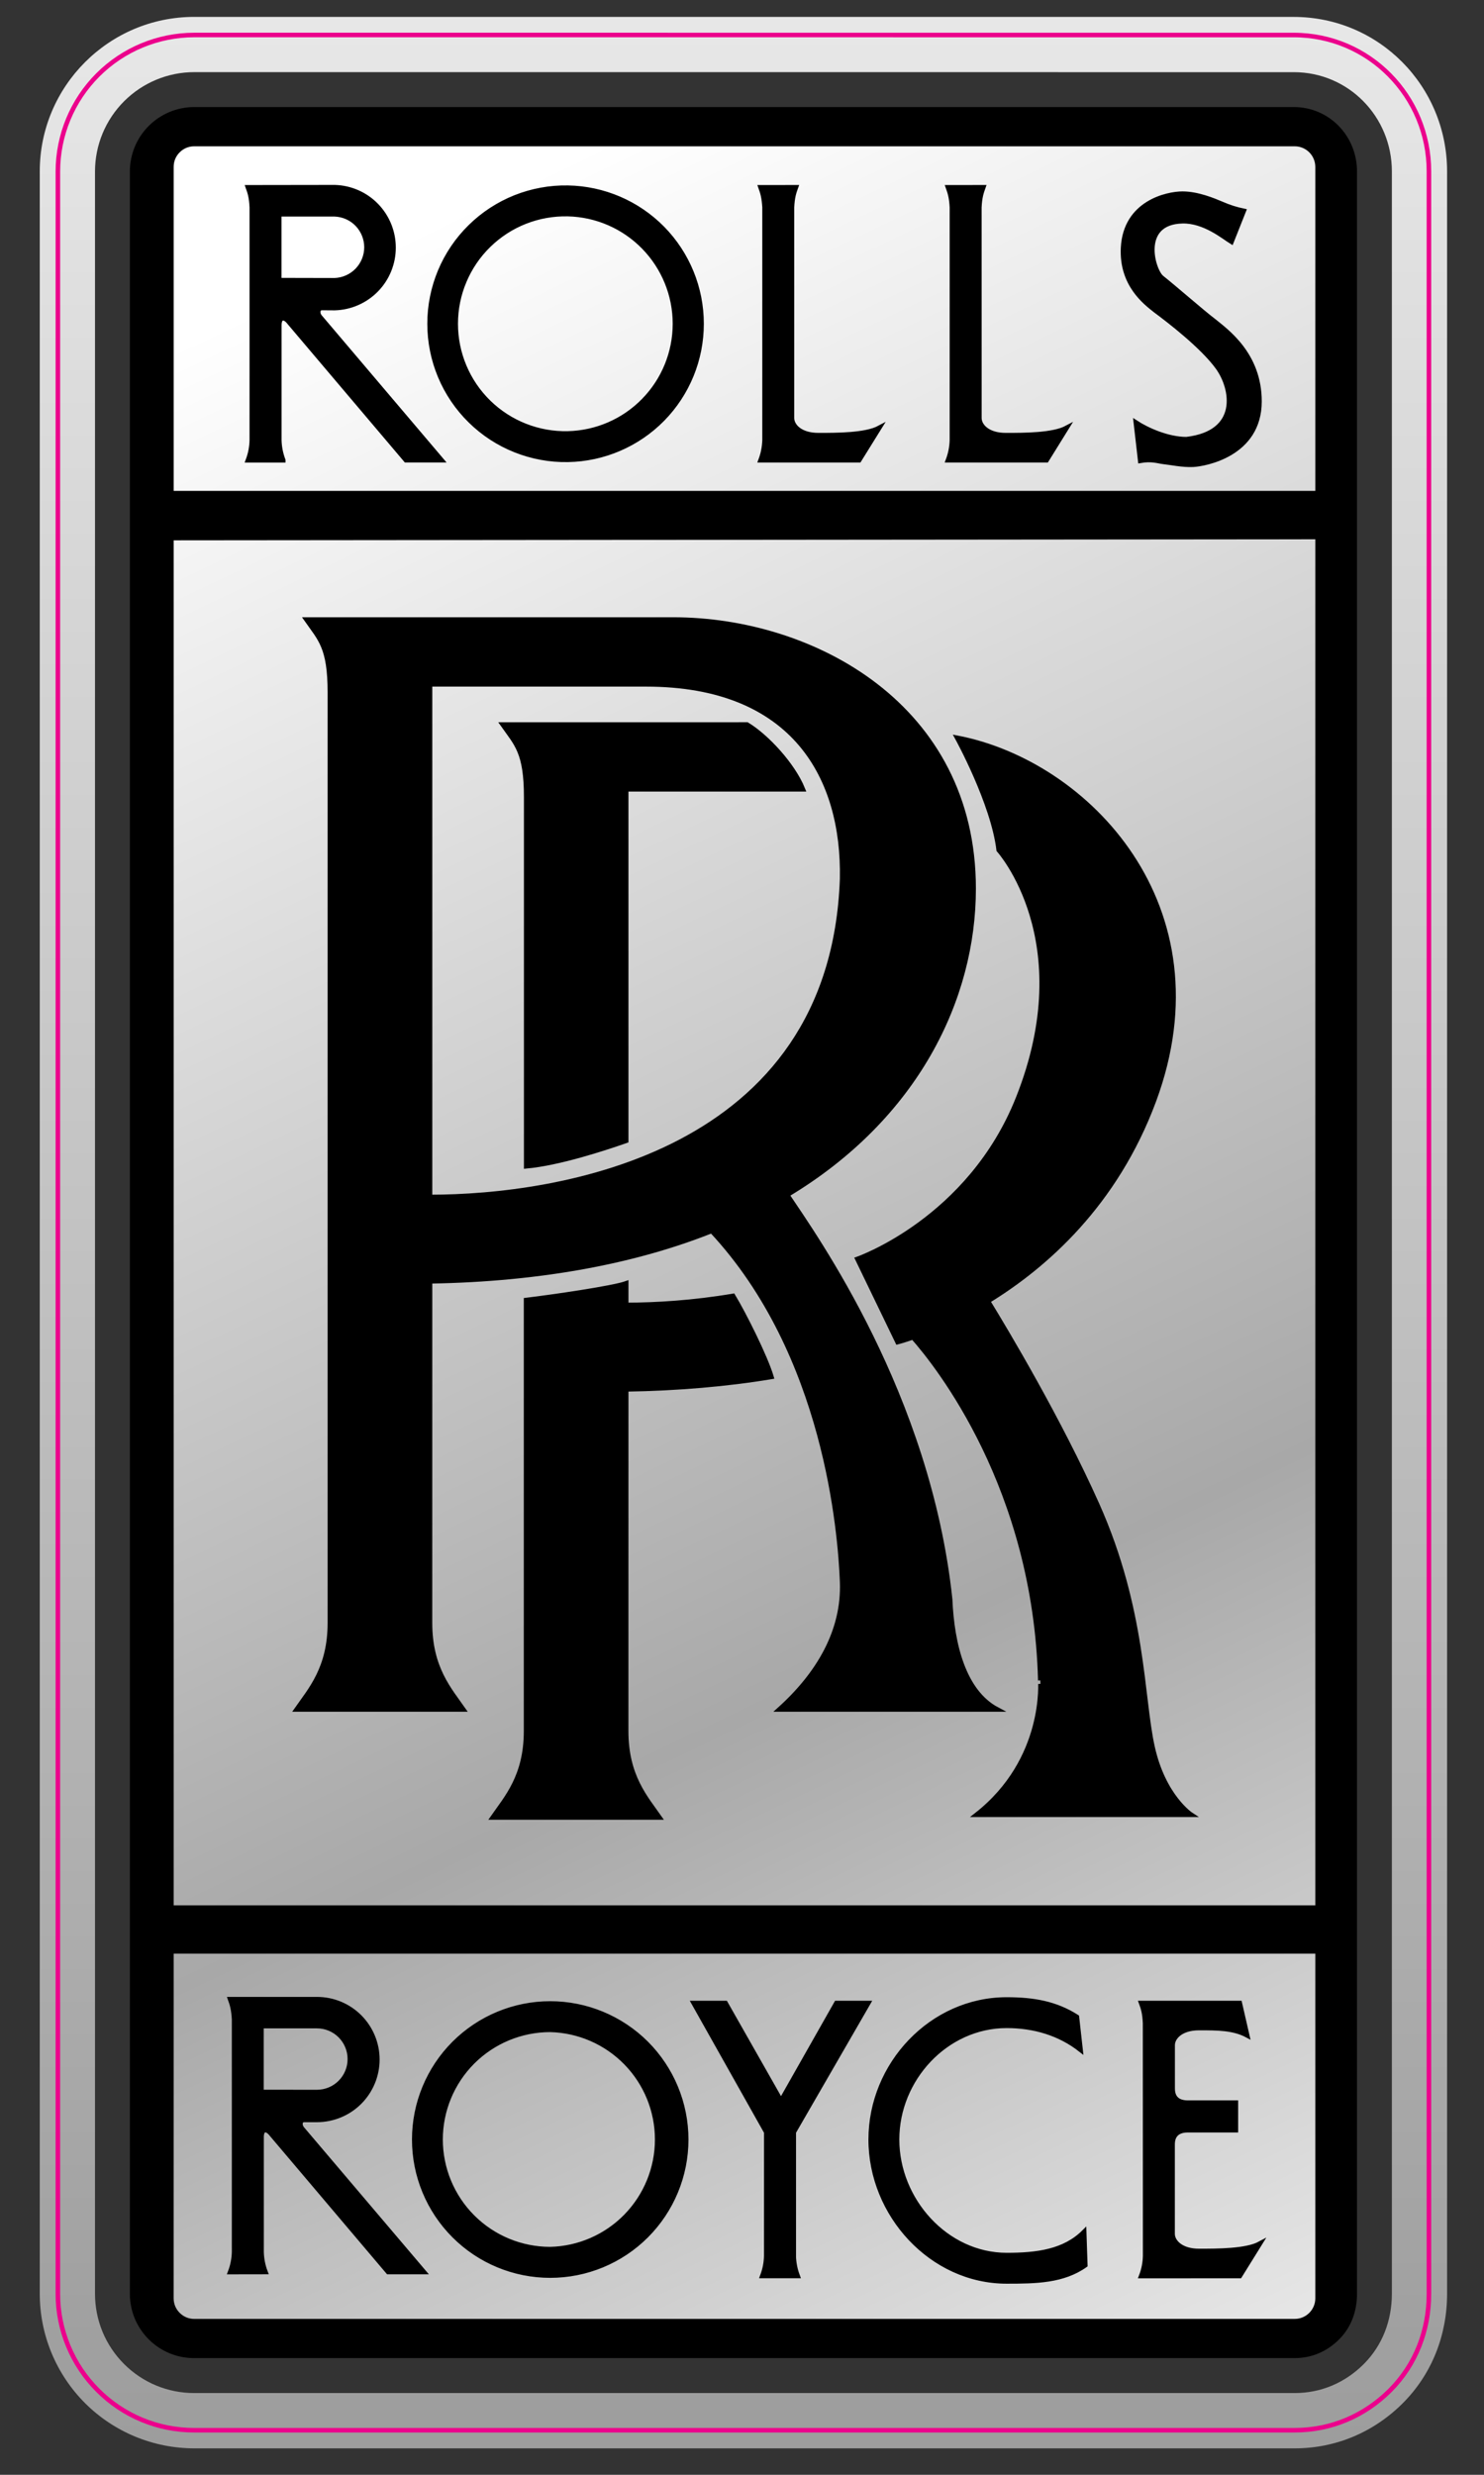 <svg width="48" height="80" viewBox="0 0 48 80" fill="none" xmlns="http://www.w3.org/2000/svg">
<rect x="0" y="0" width="48" height="80" fill="#333333" stroke="none"/>
<path d="M41.845 0.547L6.28 0.546C3.525 0.546 1.286 2.786 1.286 5.54V74.148C1.286 74.804 1.415 75.454 1.666 76.06C1.917 76.666 2.285 77.217 2.748 77.681C3.212 78.145 3.763 78.513 4.369 78.764C4.975 79.015 5.624 79.144 6.28 79.145H41.88C43.208 79.145 44.436 78.622 45.375 77.684C46.319 76.738 46.806 75.479 46.806 74.148V5.54C46.806 2.789 44.605 0.547 41.845 0.547ZM45.02 74.148C45.02 75.002 44.721 75.809 44.113 76.419C43.509 77.022 42.733 77.357 41.88 77.357H6.28C5.859 77.358 5.442 77.275 5.052 77.114C4.663 76.953 4.31 76.716 4.012 76.418C3.714 76.12 3.477 75.766 3.316 75.377C3.155 74.987 3.073 74.57 3.073 74.148V5.54C3.074 4.69 3.412 3.875 4.014 3.273C4.615 2.672 5.43 2.333 6.281 2.332L41.846 2.333C43.622 2.333 45.02 3.775 45.02 5.54V74.148Z" fill="url(#paint0_linear_1_2384)"/>
<path d="M42.796 75.155C43.067 74.884 43.179 74.526 43.179 74.147V5.54C43.179 4.762 42.579 4.119 41.792 4.119L6.226 4.119C5.849 4.12 5.488 4.27 5.222 4.536C4.955 4.803 4.805 5.164 4.805 5.54V74.148C4.804 74.335 4.84 74.52 4.912 74.692C4.983 74.865 5.087 75.022 5.219 75.154C5.351 75.286 5.508 75.391 5.681 75.462C5.853 75.534 6.038 75.57 6.225 75.57H41.823C42.206 75.57 42.528 75.422 42.796 75.155Z" fill="url(#paint1_linear_1_2384)"/>
<path d="M44.962 77.271C44.132 78.098 43.053 78.559 41.879 78.559H6.28C5.701 78.56 5.127 78.446 4.592 78.224C4.057 78.002 3.571 77.677 3.162 77.266C2.753 76.857 2.428 76.371 2.207 75.836C1.985 75.301 1.871 74.728 1.872 74.149V5.541C1.873 4.372 2.337 3.251 3.164 2.424C3.99 1.598 5.111 1.133 6.28 1.131L41.846 1.132C44.281 1.132 46.219 3.112 46.219 5.54V74.148C46.221 75.323 45.797 76.434 44.962 77.271Z" stroke="#EC008C" stroke-width="0.147" stroke-miterlimit="22.926"/>
<path d="M7.444 73.447L8.587 73.445C8.508 73.237 8.465 73.017 8.46 72.795V69.081C8.46 68.796 8.634 68.812 8.762 68.971L12.554 73.446H13.713L9.777 68.813C9.682 68.702 9.697 68.528 9.839 68.528H10.254C10.771 68.527 11.268 68.322 11.633 67.956C11.999 67.59 12.205 67.093 12.205 66.576C12.205 66.058 11.999 65.562 11.633 65.196C11.267 64.83 10.771 64.625 10.253 64.625H7.444C7.507 64.8 7.554 64.958 7.572 65.277V72.798C7.566 73.02 7.523 73.239 7.444 73.447ZM8.457 65.495H10.25C10.39 65.495 10.528 65.522 10.658 65.576C10.787 65.629 10.905 65.708 11.004 65.807C11.103 65.906 11.181 66.023 11.235 66.153C11.289 66.282 11.316 66.421 11.316 66.561C11.316 66.701 11.289 66.84 11.235 66.969C11.182 67.098 11.103 67.216 11.004 67.315C10.905 67.414 10.788 67.493 10.658 67.546C10.529 67.6 10.39 67.627 10.25 67.627L8.457 67.625V65.495ZM32.93 35.5C31.362 39.442 27.733 40.697 27.733 40.697L29.032 43.385C29.032 43.385 29.216 43.34 29.53 43.229C30.333 44.136 33.492 48.102 33.648 54.32C33.648 54.319 33.87 56.874 31.586 58.665H38.532C38.532 58.665 37.634 58.082 37.277 56.469C36.918 54.857 37.006 52.034 35.484 48.628C34.256 45.887 32.566 43.058 31.954 42.06C33.806 40.927 36.079 38.932 37.321 35.588C39.65 29.316 35.171 24.656 30.959 23.849C30.959 23.849 32.122 25.957 32.303 27.479C32.303 27.479 34.958 30.403 32.93 35.5ZM39.244 10.357C38.944 10.135 37.949 9.267 37.578 8.975C37.293 8.754 36.831 7.183 38.247 7.151C38.961 7.134 39.596 7.674 39.833 7.817L40.23 6.817C39.99 6.768 39.756 6.694 39.531 6.595C39.25 6.476 38.738 6.261 38.247 6.261C37.755 6.261 36.403 6.548 36.326 8.006C36.263 9.214 37.072 9.799 37.374 10.04C37.802 10.357 38.896 11.197 39.389 11.88C39.882 12.562 40.135 13.991 38.373 14.197C37.77 14.196 37.106 13.897 36.739 13.658L36.881 14.896C37.247 14.831 37.453 14.909 37.611 14.928C37.881 14.958 38.247 15.039 38.593 15.023C38.944 15.007 40.738 14.706 40.738 12.975C40.737 11.452 39.672 10.706 39.244 10.357ZM32.561 73.749C33.508 73.749 34.385 73.736 35.104 73.226L35.068 72.144C34.428 72.785 33.541 72.897 32.561 72.897C30.603 72.897 29.015 71.119 29.015 69.161C29.015 67.203 30.603 65.486 32.561 65.486C33.451 65.486 34.276 65.733 34.951 66.262L34.832 65.197C34.148 64.761 33.431 64.635 32.561 64.635C30.132 64.635 28.163 66.732 28.163 69.161C28.162 71.591 30.132 73.749 32.561 73.749ZM17.797 73.56C18.963 73.56 20.082 73.097 20.907 72.272C21.731 71.447 22.195 70.329 22.195 69.162C22.195 67.996 21.731 66.877 20.907 66.052C20.082 65.228 18.963 64.764 17.797 64.764C16.63 64.764 15.512 65.228 14.687 66.052C13.862 66.877 13.399 67.996 13.399 69.162C13.399 70.329 13.862 71.447 14.687 72.272C15.512 73.097 16.63 73.56 17.797 73.56ZM17.797 65.616C18.722 65.639 19.602 66.022 20.248 66.684C20.895 67.346 21.257 68.235 21.257 69.161C21.257 70.086 20.895 70.975 20.248 71.638C19.602 72.3 18.722 72.683 17.797 72.705C16.856 72.705 15.955 72.332 15.29 71.668C14.624 71.003 14.25 70.101 14.25 69.161C14.25 68.221 14.624 67.319 15.289 66.654C15.954 65.99 16.856 65.616 17.797 65.616ZM40.102 73.574L40.752 72.527C40.311 72.765 39.372 72.765 38.784 72.765C38.2 72.765 37.927 72.465 37.927 72.21V69.322C37.927 68.971 38.149 68.861 38.42 68.861H39.974V67.97H38.421C38.151 67.97 37.929 67.862 37.929 67.511V66.112C37.929 65.859 38.199 65.558 38.785 65.558C39.374 65.558 39.897 65.558 40.341 65.796L40.101 64.75H36.912C36.977 64.925 37.023 65.082 37.038 65.4L37.04 72.923C37.035 73.146 36.992 73.367 36.912 73.575L40.102 73.574ZM24.784 72.922C24.78 73.144 24.737 73.364 24.658 73.572L25.8 73.573C25.721 73.364 25.678 73.144 25.672 72.921H25.674V68.923L28.085 64.75H27.053L25.262 67.908L23.468 64.75H22.437L24.785 68.923L24.784 72.922ZM24.953 44.509C24.762 43.864 24.062 42.468 23.712 41.891C22.416 42.11 21.208 42.182 20.254 42.182L20.254 41.485C19.81 41.642 17.84 41.927 17.016 42.025V55.958C17.016 57.419 16.38 58.114 15.936 58.751H21.332C20.887 58.114 20.253 57.419 20.253 55.959L20.254 44.912C21.926 44.886 23.533 44.746 24.953 44.509ZM25.616 13.513V6.703C25.631 6.386 25.68 6.228 25.744 6.054L24.601 6.055C24.664 6.229 24.711 6.386 24.73 6.703V14.227C24.723 14.45 24.68 14.669 24.601 14.878H27.79L28.441 13.83C27.997 14.067 27.061 14.067 26.474 14.067C25.885 14.067 25.616 13.767 25.616 13.513ZM18.37 6.068C17.786 6.057 17.206 6.164 16.663 6.38C16.121 6.597 15.627 6.919 15.21 7.329C14.793 7.738 14.462 8.226 14.236 8.765C14.011 9.304 13.894 9.882 13.895 10.467C13.895 11.051 14.011 11.629 14.237 12.168C14.463 12.707 14.794 13.195 15.211 13.604C15.628 14.014 16.122 14.336 16.665 14.552C17.207 14.768 17.788 14.875 18.372 14.864C19.525 14.844 20.624 14.371 21.432 13.549C22.24 12.726 22.693 11.618 22.692 10.465C22.692 9.312 22.239 8.205 21.431 7.382C20.622 6.56 19.523 6.088 18.37 6.068ZM18.371 14.011C17.898 14.023 17.428 13.939 16.988 13.766C16.548 13.593 16.147 13.334 15.809 13.004C15.47 12.673 15.201 12.279 15.018 11.843C14.834 11.407 14.74 10.939 14.74 10.466C14.74 9.993 14.834 9.525 15.018 9.09C15.201 8.654 15.47 8.259 15.809 7.929C16.147 7.599 16.548 7.339 16.988 7.166C17.428 6.993 17.898 6.91 18.371 6.921C19.296 6.943 20.177 7.327 20.823 7.989C21.47 8.652 21.832 9.541 21.832 10.466C21.832 11.392 21.47 12.281 20.823 12.943C20.177 13.606 19.296 13.989 18.371 14.011ZM31.678 13.513L31.677 6.703C31.692 6.386 31.742 6.229 31.805 6.054L30.662 6.055C30.725 6.229 30.774 6.386 30.79 6.703V14.227C30.784 14.45 30.741 14.67 30.662 14.878H33.852L34.502 13.83C34.058 14.067 33.121 14.067 32.534 14.067C31.947 14.067 31.678 13.767 31.678 13.513ZM10.415 9.956L10.827 9.959C11.336 9.945 11.82 9.733 12.175 9.368C12.53 9.004 12.729 8.514 12.729 8.005C12.729 7.495 12.53 7.006 12.175 6.641C11.82 6.276 11.336 6.065 10.827 6.051L8.019 6.055C8.083 6.229 8.13 6.386 8.145 6.704V14.228C8.14 14.45 8.098 14.671 8.019 14.879H9.162V14.878C9.083 14.67 9.039 14.45 9.034 14.227V10.513C9.034 10.228 9.208 10.243 9.336 10.402L13.129 14.877H14.286L10.351 10.242C10.256 10.131 10.272 9.956 10.415 9.956ZM9.032 9.056V6.927H10.825C11.101 6.937 11.363 7.053 11.555 7.252C11.746 7.451 11.854 7.717 11.854 7.993C11.854 8.27 11.746 8.535 11.555 8.734C11.363 8.933 11.101 9.05 10.825 9.06L9.032 9.056Z" fill="black" stroke="black" stroke-width="0.147" stroke-miterlimit="22.926"/>
<path d="M9.592 55.26L14.987 55.259C14.543 54.622 13.908 53.926 13.908 52.466L13.909 41.42C17.546 41.359 20.584 40.759 23.019 39.791C26.731 43.767 27.175 49.546 27.239 51.13C27.302 52.72 26.478 54.116 25.207 55.259H32.254C31.174 54.687 30.794 53.164 30.732 51.704C30.033 45.102 26.352 39.961 25.461 38.626C29.643 36.118 31.492 32.274 31.492 28.725C31.492 22.821 26.286 20.027 21.779 20.027H9.909C10.353 20.662 10.67 20.916 10.67 22.375V52.465C10.67 53.926 10.036 54.624 9.592 55.26ZM13.909 22.122H20.891C25.715 22.122 27.302 25.171 27.239 28.407C26.922 37.358 18.034 38.693 13.909 38.693V22.122Z" fill="black" stroke="black" stroke-width="0.147" stroke-miterlimit="22.926"/>
<path d="M41.846 3.534H6.28C5.748 3.535 5.239 3.747 4.862 4.123C4.486 4.499 4.275 5.009 4.274 5.541V74.148C4.274 74.686 4.483 75.188 4.862 75.569C5.048 75.755 5.269 75.903 5.513 76.004C5.756 76.104 6.017 76.156 6.28 76.154H41.879C42.415 76.154 42.886 75.946 43.264 75.569C43.644 75.188 43.819 74.686 43.819 74.148V5.54C43.819 4.435 42.953 3.534 41.846 3.534ZM42.617 74.296C42.617 74.702 42.287 75.034 41.879 75.034H6.28C6.183 75.034 6.087 75.015 5.998 74.978C5.909 74.94 5.828 74.886 5.76 74.817C5.691 74.749 5.636 74.668 5.599 74.578C5.562 74.489 5.543 74.393 5.543 74.296L5.544 63.081H42.617L42.617 74.296ZM42.617 61.665H5.544V17.393L42.617 17.359L42.617 61.665ZM42.617 15.942H5.544V5.393C5.544 5.196 5.62 5.011 5.76 4.872C5.899 4.733 6.083 4.656 6.28 4.656H41.879C42.075 4.656 42.262 4.734 42.4 4.872C42.539 5.011 42.616 5.198 42.617 5.394V15.942Z" fill="black" stroke="black" stroke-width="0.147" stroke-miterlimit="22.926"/>
<path d="M24.162 23.42L16.257 23.421C16.703 24.055 17.02 24.309 17.02 25.769V37.702C18.066 37.608 19.525 37.132 20.254 36.877V25.515H25.971C25.652 24.723 24.796 23.802 24.162 23.42Z" fill="black" stroke="black" stroke-width="0.147" stroke-miterlimit="22.926"/>
<defs>
<linearGradient id="paint0_linear_1_2384" x1="24.046" y1="-0.137" x2="24.046" y2="79.988" gradientUnits="userSpaceOnUse">
<stop stop-color="#E8E8E8"/>
<stop offset="1" stop-color="#9C9C9C"/>
</linearGradient>
<linearGradient id="paint1_linear_1_2384" x1="6.191" y1="2.582" x2="45.342" y2="84.527" gradientUnits="userSpaceOnUse">
<stop offset="0.083" stop-color="white"/>
<stop offset="0.611" stop-color="#A8A8A8"/>
<stop offset="1" stop-color="white"/>
</linearGradient>
</defs>
</svg>
